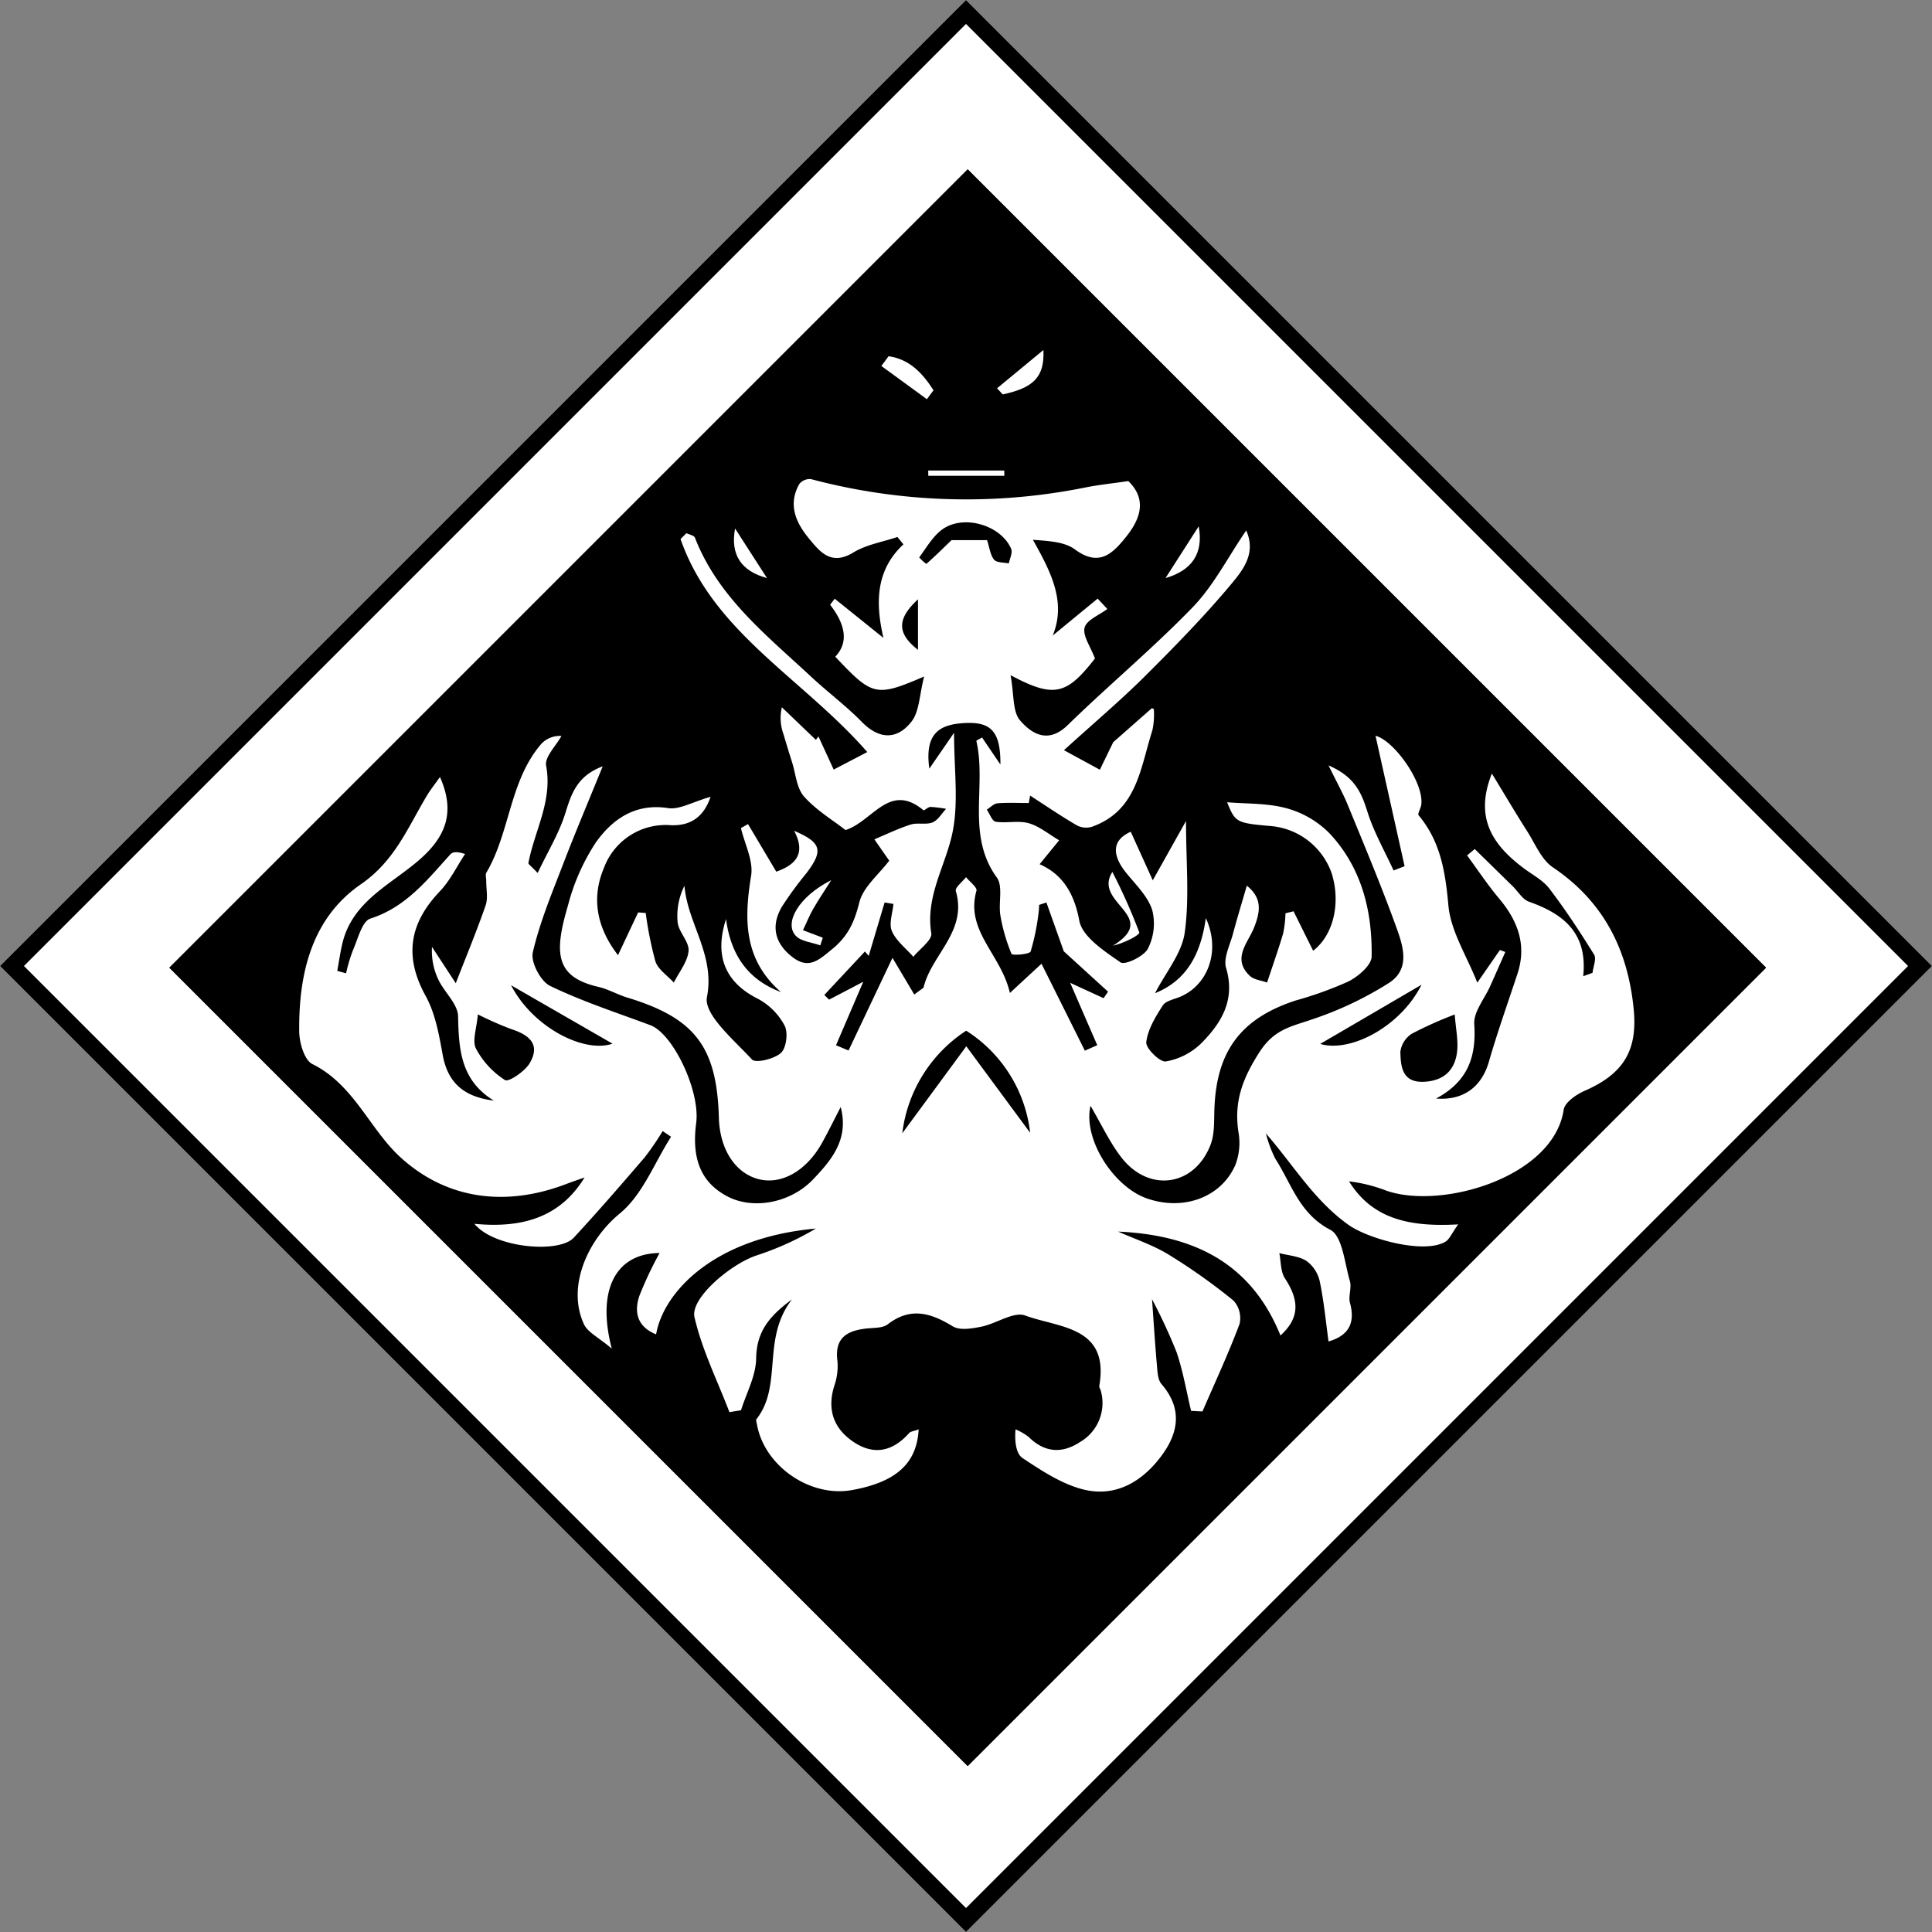<svg id="Component_305_1" data-name="Component 305 – 1" xmlns="http://www.w3.org/2000/svg" width="342.24" height="342.24" viewBox="0 0 342.24 342.24">
  <rect x="0" y="0" width="342.24" height="342.24" fill="#808080" stroke="none"/>
  <g id="Component_230_50" data-name="Component 230 – 50">
    <g id="Rectangle_3295" data-name="Rectangle 3295" transform="translate(171.12) rotate(45)" fill="#fff" stroke="#000" stroke-width="3">
      <rect width="242" height="242" stroke="none"/>
      <rect x="1.5" y="1.5" width="239" height="239" fill="none"/>
    </g>
    <g id="Rectangle_3296" data-name="Rectangle 3296" transform="translate(171.421 30) rotate(45)" stroke="#000" stroke-width="3">
      <rect width="200" height="200" stroke="none"/>
      <rect x="1.5" y="1.5" width="197" height="197" fill="none"/>
    </g>
  </g>
  <g id="Group_304" data-name="Group 304" transform="translate(20.424 8.13)">
    <path id="Path_3328" data-name="Path 3328" d="M142.31,245.03c-.31,6.13-4.06,9.4-11.83,10.8-7.41,1.33-15.5-4.26-16.81-11.62-.06-.33-.23-.79-.08-.97,4.68-5.94.85-14.17,6.27-21.18-4.39,3.2-6.27,6.02-6.34,10.5-.05,3.06-1.73,6.09-2.68,9.13-.68.11-1.36.22-2.05.33-2.14-5.59-4.86-11.04-6.19-16.82-.78-3.39,6.54-9.51,11.09-10.97a52.4,52.4,0,0,0,10.41-4.73c-18.16,1.64-27.01,11.31-28.3,18.74-3.36-1.35-3.92-3.93-2.97-6.8a65.526,65.526,0,0,1,3.59-7.61c-7.83.08-11.18,6.6-8.47,16.94-2.36-2.01-4.27-2.88-4.94-4.34-3.09-6.72.74-14.99,6.36-19.6,4.03-3.3,6.13-8.97,9.08-13.59-.5-.34-1-.67-1.49-1.01a47.794,47.794,0,0,1-3.16,4.63c-4.13,4.81-8.28,9.61-12.59,14.26-2.64,2.85-14.14,1.81-17.59-2.46,8.42.81,15.16-1.1,19.51-8.21-1.14.4-2.28.79-3.41,1.22-10.59,3.99-20.89,2.69-29.06-4.66-5.59-5.02-8.31-12.96-15.75-16.65-1.42-.7-2.31-3.78-2.33-5.77-.11-10.23,2.2-20.08,10.95-26.1,6.02-4.15,8.32-10.12,11.7-15.73.62-1.03,1.38-1.97,2.28-3.25,2.87,6.42.84,10.76-3.65,14.67-5.05,4.4-11.81,7.31-13.61,14.72-.4,1.63-.62,3.3-.93,4.95.52.15,1.04.29,1.56.44a28.242,28.242,0,0,1,1.19-4.02c.9-2.02,1.62-5.2,3.12-5.68,6.32-2.03,10.05-6.85,14.17-11.38.38-.42,1.07-.56,2.6-.06-1.47,2.21-2.65,4.7-4.45,6.59-5.41,5.67-6.41,11.54-2.52,18.58,1.71,3.1,2.36,6.88,3.01,10.44.9,4.93,3.78,7.43,9.05,8.07-5.89-3.61-6.2-9.08-6.33-14.95-.05-2.17-2.43-4.24-3.49-6.47a11.827,11.827,0,0,1-1.13-5.8c1.53,2.34,3.07,4.68,4.21,6.43,1.9-4.87,3.73-9.28,5.29-13.78.45-1.3.1-2.88.11-4.34,0-.5-.19-1.11.03-1.48,4.24-7.21,4.07-16.31,9.79-22.87a4.53,4.53,0,0,1,3.5-1.33c-.97,1.77-3,3.73-2.71,5.27,1.17,6.27-2.07,11.53-3.14,17.25-.03.18.4.45,1.64,1.75,1.82-3.84,3.83-7.1,4.92-10.65,1.07-3.48,2.12-6.56,6.6-8.24-2.51,6.17-4.84,11.67-6.98,17.24-1.99,5.18-4.16,10.35-5.4,15.72-.4,1.72,1.38,5.12,3.05,5.93,5.71,2.76,11.81,4.74,17.78,6.97,4.04,1.51,8.85,11.69,8.11,17.32-.85,6.48.93,10.62,5.6,13.04,4.54,2.35,11.14,1.13,15.12-3.06,3.28-3.45,6.37-7.09,4.88-12.81-1.09,2.1-2.13,4.22-3.27,6.29-2.75,4.99-7.19,7.53-11.26,6.49-4.15-1.06-6.89-5.29-7.05-10.86-.35-12.59-4.23-17.66-16.2-21.3-1.75-.53-3.38-1.49-5.14-1.9-7.69-1.77-7.86-6.05-5.4-14.39a37.377,37.377,0,0,1,4.96-11.22c2.93-4.09,6.95-6.96,12.78-6.06,2,.31,4.27-1.07,7.53-2-1.33,3.91-3.88,5.14-7.03,5.03a11.652,11.652,0,0,0-11.85,7.54c-2.18,5.13-1.46,10.39,2.48,15.48,1.31-2.78,2.44-5.18,3.57-7.57.45.03.9.06,1.34.1a64.185,64.185,0,0,0,1.72,8.58c.49,1.45,2.14,2.51,3.26,3.75.93-1.87,2.44-3.68,2.61-5.61.14-1.6-1.71-3.28-1.93-5.03a11.922,11.922,0,0,1,1.2-6.51c.57,6.74,5.44,12.21,3.99,19.69-.61,3.12,4.81,7.64,7.97,11.08.64.7,3.94-.08,5.13-1.16.97-.88,1.3-3.59.66-4.83a11.482,11.482,0,0,0-4.73-4.76c-5.58-2.78-7.85-7.39-5.65-14.12.82,6.15,3.69,10.67,9.73,12.93-6.62-5.77-6.55-12.89-5.29-20.61.43-2.64-1.14-5.62-1.8-8.44.42-.24.83-.47,1.25-.71,1.62,2.72,3.23,5.44,5.01,8.43,3.32-1.18,5.34-3.11,3.16-7.24,4.83,2.08,5.22,3.46,2.24,7.43a64.369,64.369,0,0,0-4.42,6.04c-1.95,3.35-1.29,6.4,1.79,8.83,2.98,2.36,4.76.6,7.2-1.4,2.82-2.32,3.89-4.84,4.75-8.25.68-2.69,3.4-4.87,5.29-7.36-.54-.77-1.59-2.27-2.63-3.78,2.13-.89,4.22-1.91,6.41-2.61,1.22-.39,2.73.08,3.9-.39.96-.39,1.6-1.57,2.39-2.4a21.6,21.6,0,0,0-2.77-.34c-.43,0-1.1.7-1.25.58-6.05-5.03-8.97,1.99-13.8,3.52-2.31-1.81-5.22-3.54-7.35-5.95-1.31-1.48-1.46-3.99-2.11-6.05-.52-1.65-1.04-3.31-1.52-4.98a8.238,8.238,0,0,1-.29-4.77c2.01,1.92,4.01,3.85,6.02,5.77l.46-.6c.9,1.96,1.8,3.91,2.7,5.87,1.9-1,3.81-1.99,5.95-3.11-11.39-13.04-27.31-21.16-33.08-37.73.35-.35.7-.7,1.05-1.04.52.26,1.35.4,1.5.8,4.1,10.55,12.73,17.31,20.62,24.66,2.92,2.72,6.16,5.13,8.95,7.98,3.14,3.2,6.31,3.13,8.81-.09,1.38-1.78,1.37-4.65,2.22-7.96-8.55,3.67-9.15,3.49-15.74-3.51q3.42-3.61-.92-9.21l.82-1.06c2.65,2.13,5.29,4.25,8.63,6.94-1.36-5.9-1.52-11.87,3.54-16.57-.35-.44-.71-.87-1.06-1.31-2.62.89-5.51,1.35-7.81,2.75-3.93,2.39-5.89-.07-7.92-2.55-2.32-2.83-3.67-5.99-1.66-9.57a2.368,2.368,0,0,1,2.07-.88,106.914,106.914,0,0,0,48.68,1.47c2.31-.46,4.67-.7,7.54-1.12,2.71,2.63,2.86,5.78-.3,9.75-2.39,3.01-4.81,5.57-9.15,2.36-1.82-1.35-4.54-1.49-7.45-1.71,3.1,5.57,5.98,10.91,3.51,16.96q3.975-3.27,7.96-6.54c.57.61,1.14,1.22,1.71,1.84-1.42,1.08-3.67,1.93-4.02,3.29-.38,1.44,1.04,3.35,1.83,5.48-4.99,6.39-7.2,7.11-14.95,2.95.64,3.45.33,6.44,1.68,8.01,2.08,2.41,4.99,4.2,8.44.84,7.27-7.09,15.11-13.61,22.16-20.9,3.68-3.81,6.18-8.77,9.46-13.58,1.82,4.04-.61,7.04-2.56,9.39-4.79,5.74-10.04,11.11-15.34,16.39-4.32,4.3-9,8.25-14.38,13.14,2.4,1.31,4.38,2.38,6.36,3.46.87-1.8,1.75-3.61,2.37-4.88,2.39-2.1,4.53-3.99,6.82-6-.16-.07.38.06.37.19a13.08,13.08,0,0,1-.26,3.72c-2.13,6.59-2.67,14.24-10.72,17.08a3.542,3.542,0,0,1-2.67-.26c-2.82-1.65-5.52-3.49-8.27-5.27-.08.44-.15.88-.23,1.32-1.85,0-3.71-.1-5.55.05-.66.06-1.26.73-1.89,1.12.52.75.95,2.04,1.57,2.14,1.93.3,4.04-.25,5.87.27,1.92.56,3.59,1.98,5.38,3.02-1.11,1.36-2.22,2.71-3.46,4.24,3.82,1.68,6.08,4.86,7.02,9.98.53,2.88,4.44,5.41,7.31,7.41.77.53,4.1-1.04,4.83-2.4a9.794,9.794,0,0,0,.79-6.85c-.76-2.41-2.85-4.45-4.53-6.5-2.76-3.37-2.54-5.95.72-7.39,1.17,2.59,2.33,5.13,3.9,8.6,2.42-4.31,4-7.14,5.89-10.5,0,7.34.63,13.66-.23,19.78-.52,3.67-3.35,7.02-5.26,10.72,5.65-2.28,8.11-6.97,9-13.31,2.66,5.77.42,11.87-4.59,13.96-1.06.44-2.51.7-3.04,1.52-1.28,2.01-2.66,4.24-2.92,6.51-.12,1.07,2.42,3.56,3.45,3.41a11.884,11.884,0,0,0,6.23-3.16c3.6-3.61,6.15-7.7,4.46-13.4-.52-1.76.69-4.06,1.23-6.09.71-2.68,1.53-5.34,2.44-8.49,2.74,2.2,2.42,4.53,1.3,7.39-1.07,2.72-4.01,5.52-.76,8.59.73.69,2.02.8,3.05,1.18.96-2.91,1.99-5.79,2.85-8.72a19.9,19.9,0,0,0,.41-3.55c.48-.12.95-.23,1.43-.35q1.74,3.51,3.47,6.99c3.54-2.73,4.93-8.32,3.31-13.64a12.561,12.561,0,0,0-10.69-8.44c-6.23-.54-6.42-.65-7.86-4.23,3.42.3,7.13.13,10.53,1.07a16.949,16.949,0,0,1,7.61,4.44c5.68,6.06,7.6,13.77,7.46,21.84-.03,1.52-2.36,3.51-4.09,4.39a64.851,64.851,0,0,1-9.37,3.38c-9.7,3.18-14.02,8.96-14.39,19.18-.08,2.14.06,4.46-.69,6.39-2.87,7.4-10.96,8.52-15.83,2.18-2.05-2.67-3.5-5.81-5.43-9.1-1.35,5.85,4.02,14.29,9.93,16.39,6.43,2.28,13.17-.09,15.72-5.88a10.925,10.925,0,0,0,.57-5.79c-.84-5.39.67-9.5,3.73-14.25,2.63-4.07,5.62-4.49,9.23-5.75a62.019,62.019,0,0,0,13.74-6.51c4.01-2.64,2.29-6.99,1-10.53-2.58-7.07-5.5-14.02-8.35-20.98-.79-1.94-1.83-3.77-3.4-6.99,4.73,2.04,5.85,4.92,6.91,8.28,1.13,3.57,3.04,6.9,4.61,10.33.65-.25,1.3-.51,1.95-.76-1.74-7.81-3.49-15.62-5.15-23.1,3.27.81,8.65,8.33,8.1,12.24-.09.64-.7,1.57-.46,1.85,3.89,4.66,4.73,10.04,5.27,15.97.41,4.55,3.23,8.89,5.12,13.67,1.04-1.5,2.53-3.65,4.01-5.79.32.12.64.24.95.36-.89,2.02-1.78,4.03-2.68,6.05-1,2.24-2.96,4.55-2.82,6.72.38,5.71-1.07,10.15-6.77,13.19,5,.38,8.11-2.2,9.36-6.52,1.51-5.23,3.34-10.37,5.05-15.54,1.7-5.13.09-9.4-3.23-13.36-2.04-2.43-3.8-5.09-5.68-7.65.45-.38.9-.75,1.35-1.13q3.375,3.3,6.74,6.6c.95.93,1.73,2.33,2.87,2.73,6.01,2.13,10.41,5.44,9.61,13.2l1.65-.6c.12-1.09.73-2.48.28-3.22-2.48-4.01-5.07-7.96-7.93-11.7-1.17-1.53-3.09-2.5-4.68-3.71-5.31-4.03-8.65-8.8-5.5-16.67,2.22,3.64,4.19,6.98,6.27,10.25,1.41,2.21,2.51,5,4.53,6.36,9.01,6.07,13.29,14.61,14.32,25.12.72,7.39-1.85,11.49-8.71,14.48-1.48.65-3.5,2.05-3.69,3.35-1.8,11.94-21.58,17.74-31.41,14.33a27.023,27.023,0,0,0-6.61-1.65c4.25,6.87,11.07,8.08,19.33,7.62-1.17,1.65-1.54,2.64-2.24,3.06-3.75,2.26-13.67-.46-17.21-2.99-6.11-4.37-9.68-10.52-14.6-16.17a21.3,21.3,0,0,0,1.67,4.49c2.86,4.42,4.23,9.71,9.73,12.57,2.16,1.13,2.53,5.91,3.47,9.09.35,1.19-.31,2.68.02,3.88,1.09,3.99-.71,5.91-3.8,6.81-.51-3.68-.83-7.2-1.56-10.65a6.129,6.129,0,0,0-2.35-3.61c-1.34-.87-3.19-.96-4.81-1.39.3,1.5.21,3.26.98,4.45,2.38,3.64,2.87,6.85-.78,10.14-5.27-13.06-15.68-17.82-28.75-18.4,2.99,1.33,6.15,2.37,8.92,4.06a105.646,105.646,0,0,1,11.52,8.17,4.6,4.6,0,0,1,1.06,4.14c-1.97,5.25-4.34,10.34-6.57,15.49-.67-.03-1.34-.07-2.01-.1-.84-3.49-1.43-7.07-2.59-10.45a96.57,96.57,0,0,0-4.33-9.33c.32,4.49.55,8.14.87,11.78.1,1.11.15,2.49.8,3.24,3.73,4.31,3.07,8.59,0,12.72-3.42,4.6-8.14,7.38-13.84,5.96-3.82-.96-7.39-3.33-10.75-5.55-1.18-.78-1.44-2.97-1.26-5.1a10.445,10.445,0,0,1,2.33,1.35c2.81,2.78,5.9,2.99,9.07.91a7.984,7.984,0,0,0,3.72-9.04c-.07-.32-.33-.66-.28-.95,1.83-10.57-7.21-10.24-13.11-12.43-2.06-.77-5.14,1.45-7.82,1.98-1.64.33-3.79.69-5.03-.07-3.9-2.38-7.47-3.47-11.51-.36-.92.71-2.51.6-3.8.75-3.46.38-5.65,1.69-5.12,5.74a10.493,10.493,0,0,1-.55,4.39c-1.33,4.25-.12,7.62,3.47,10,3.63,2.41,6.94,1.58,9.78-1.61.28-.31.86-.35,1.8-.69Zm14.48-117.72c.06-6.24-1.9-7.8-7.19-7.29-4.12.4-6.18,2.36-5.4,8.01,1.73-2.51,2.81-4.07,4.38-6.36,0,6.44.8,12.07-.21,17.35-1.15,6.04-4.91,11.49-3.82,18.18.19,1.18-2.06,2.77-3.18,4.16-1.31-1.5-3.05-2.81-3.8-4.55-.57-1.32.13-3.19.27-4.81-.52-.09-1.04-.18-1.56-.26q-1.41,4.725-2.82,9.46c-.22-.26-.45-.52-.67-.78q-3.6,3.855-7.19,7.7c.28.28.56.55.84.83,1.54-.8,3.07-1.6,6.06-3.17-2,4.66-3.42,7.96-4.83,11.25l2.22.93c2.51-5.29,5.01-10.57,7.78-16.41,1.21,2.03,2.54,4.26,3.86,6.49.55-.4,1.09-.8,1.64-1.2,1.38-5.88,7.82-9.95,5.72-17.14-.17-.59,1.17-1.63,1.81-2.45.65.81,2.01,1.82,1.85,2.4-2.02,7.17,4.38,11.27,5.92,18.12,2.49-2.31,4.39-4.06,5.6-5.18,2.61,5.22,5.14,10.31,7.68,15.4.73-.32,1.47-.65,2.2-.97-1.44-3.3-2.87-6.6-4.8-11.05,2.93,1.35,4.42,2.03,5.92,2.72.26-.38.53-.76.79-1.15-2.64-2.41-5.29-4.82-7.84-7.15-.97-2.72-2.02-5.68-3.08-8.65-.43.14-.86.29-1.29.43a12.99,12.99,0,0,1-.1,1.4,40.658,40.658,0,0,1-1.4,6.84c-.19.52-3.25.75-3.39.43a31.279,31.279,0,0,1-1.97-6.79c-.38-2.24.5-5.17-.63-6.73-5.48-7.54-1.78-16.25-3.63-24.19-.02-.09.51-.32,1.01-.62q1.62,2.4,3.26,4.8Zm-17.38,65.31c3.65-4.95,7.29-9.91,11.34-15.41,4.04,5.47,7.67,10.4,11.31,15.32a24.733,24.733,0,0,0-11.33-18.08,25.317,25.317,0,0,0-11.32,18.17Zm97.86-21.04a69.832,69.832,0,0,0-7.59,3.4,4.487,4.487,0,0,0-2.04,3.22c.07,2.57.28,5.48,4.19,5.3,3.54-.17,5.52-2.09,5.87-5.44.2-1.91-.23-3.89-.43-6.47Zm-173.05-.02c-.2,2.53-1.04,4.69-.33,6.06a14.933,14.933,0,0,0,5.15,5.58c.63.4,3.52-1.54,4.37-3,1.99-3.39-.17-5.04-3.32-6.05A61.079,61.079,0,0,1,64.22,171.56Zm90.21-84.01c.44,1.35.56,2.63,1.24,3.46.46.56,1.71.47,2.61.67.16-.87.71-1.89.42-2.57-1.83-4.3-8.62-6.22-12.35-3.35-1.61,1.24-2.7,3.17-3.94,4.85a7.236,7.236,0,0,0,1.26,1.15c1.43-1.25,2.78-2.58,4.46-4.21ZM70.11,166.4c3.84,7.44,12.9,12.09,17.97,10.35C82.65,173.62,76.33,169.99,70.11,166.4Zm161.28-.09c-6.24,3.64-12.5,7.31-17.95,10.48C218.81,178.4,227.7,173.7,231.39,166.31Zm-89.2-68.27c-3.73,3.44-3.77,6.01,0,8.94Z" fill="#fff"/>
    <path id="Path_3329" data-name="Path 3329" d="M124.88,159.34c-1.48-.55-3.41-.68-4.36-1.72-2.11-2.31.62-6.99,6.31-9.84-1.07,1.69-2.2,3.36-3.2,5.09-.69,1.21-1.21,2.51-1.81,3.78,1.17.44,2.34.89,3.51,1.33-.15.45-.3.9-.45,1.36Z" fill="#fff"/>
    <path id="Path_3330" data-name="Path 3330" d="M176.63,146.34a103.306,103.306,0,0,1,4.76,10.69c.15.46-2.68,1.91-4.67,2.36,8.52-5.26-3.64-7.52-.1-13.05Z" fill="#fff"/>
    <path id="Path_3331" data-name="Path 3331" d="M143.76,62.58q-4.035-2.94-8.06-5.88c.43-.58.86-1.16,1.29-1.73,3.75.55,6.03,3.04,7.95,6.03-.39.53-.78,1.05-1.17,1.58Z" fill="#fff"/>
    <path id="Path_3332" data-name="Path 3332" d="M156.2,60.65c2.55-2.11,5.1-4.21,8.21-6.78.22,4.85-1.8,6.7-7.21,7.87Z" fill="#fff"/>
    <path id="Path_3333" data-name="Path 3333" d="M186.04,94.27q2.94-4.59,5.88-9.17C192.8,89.94,190.71,92.91,186.04,94.27Z" fill="#fff"/>
    <path id="Path_3334" data-name="Path 3334" d="M109.79,85.49q2.82,4.4,5.65,8.78C110.89,93.04,108.92,90.16,109.79,85.49Z" fill="#fff"/>
    <path id="Path_3335" data-name="Path 3335" d="M157.49,76.15H144.02c0-.31-.01-.62-.02-.93h13.47C157.47,75.53,157.48,75.84,157.49,76.15Z" fill="#fff"/>
  </g>
</svg>
